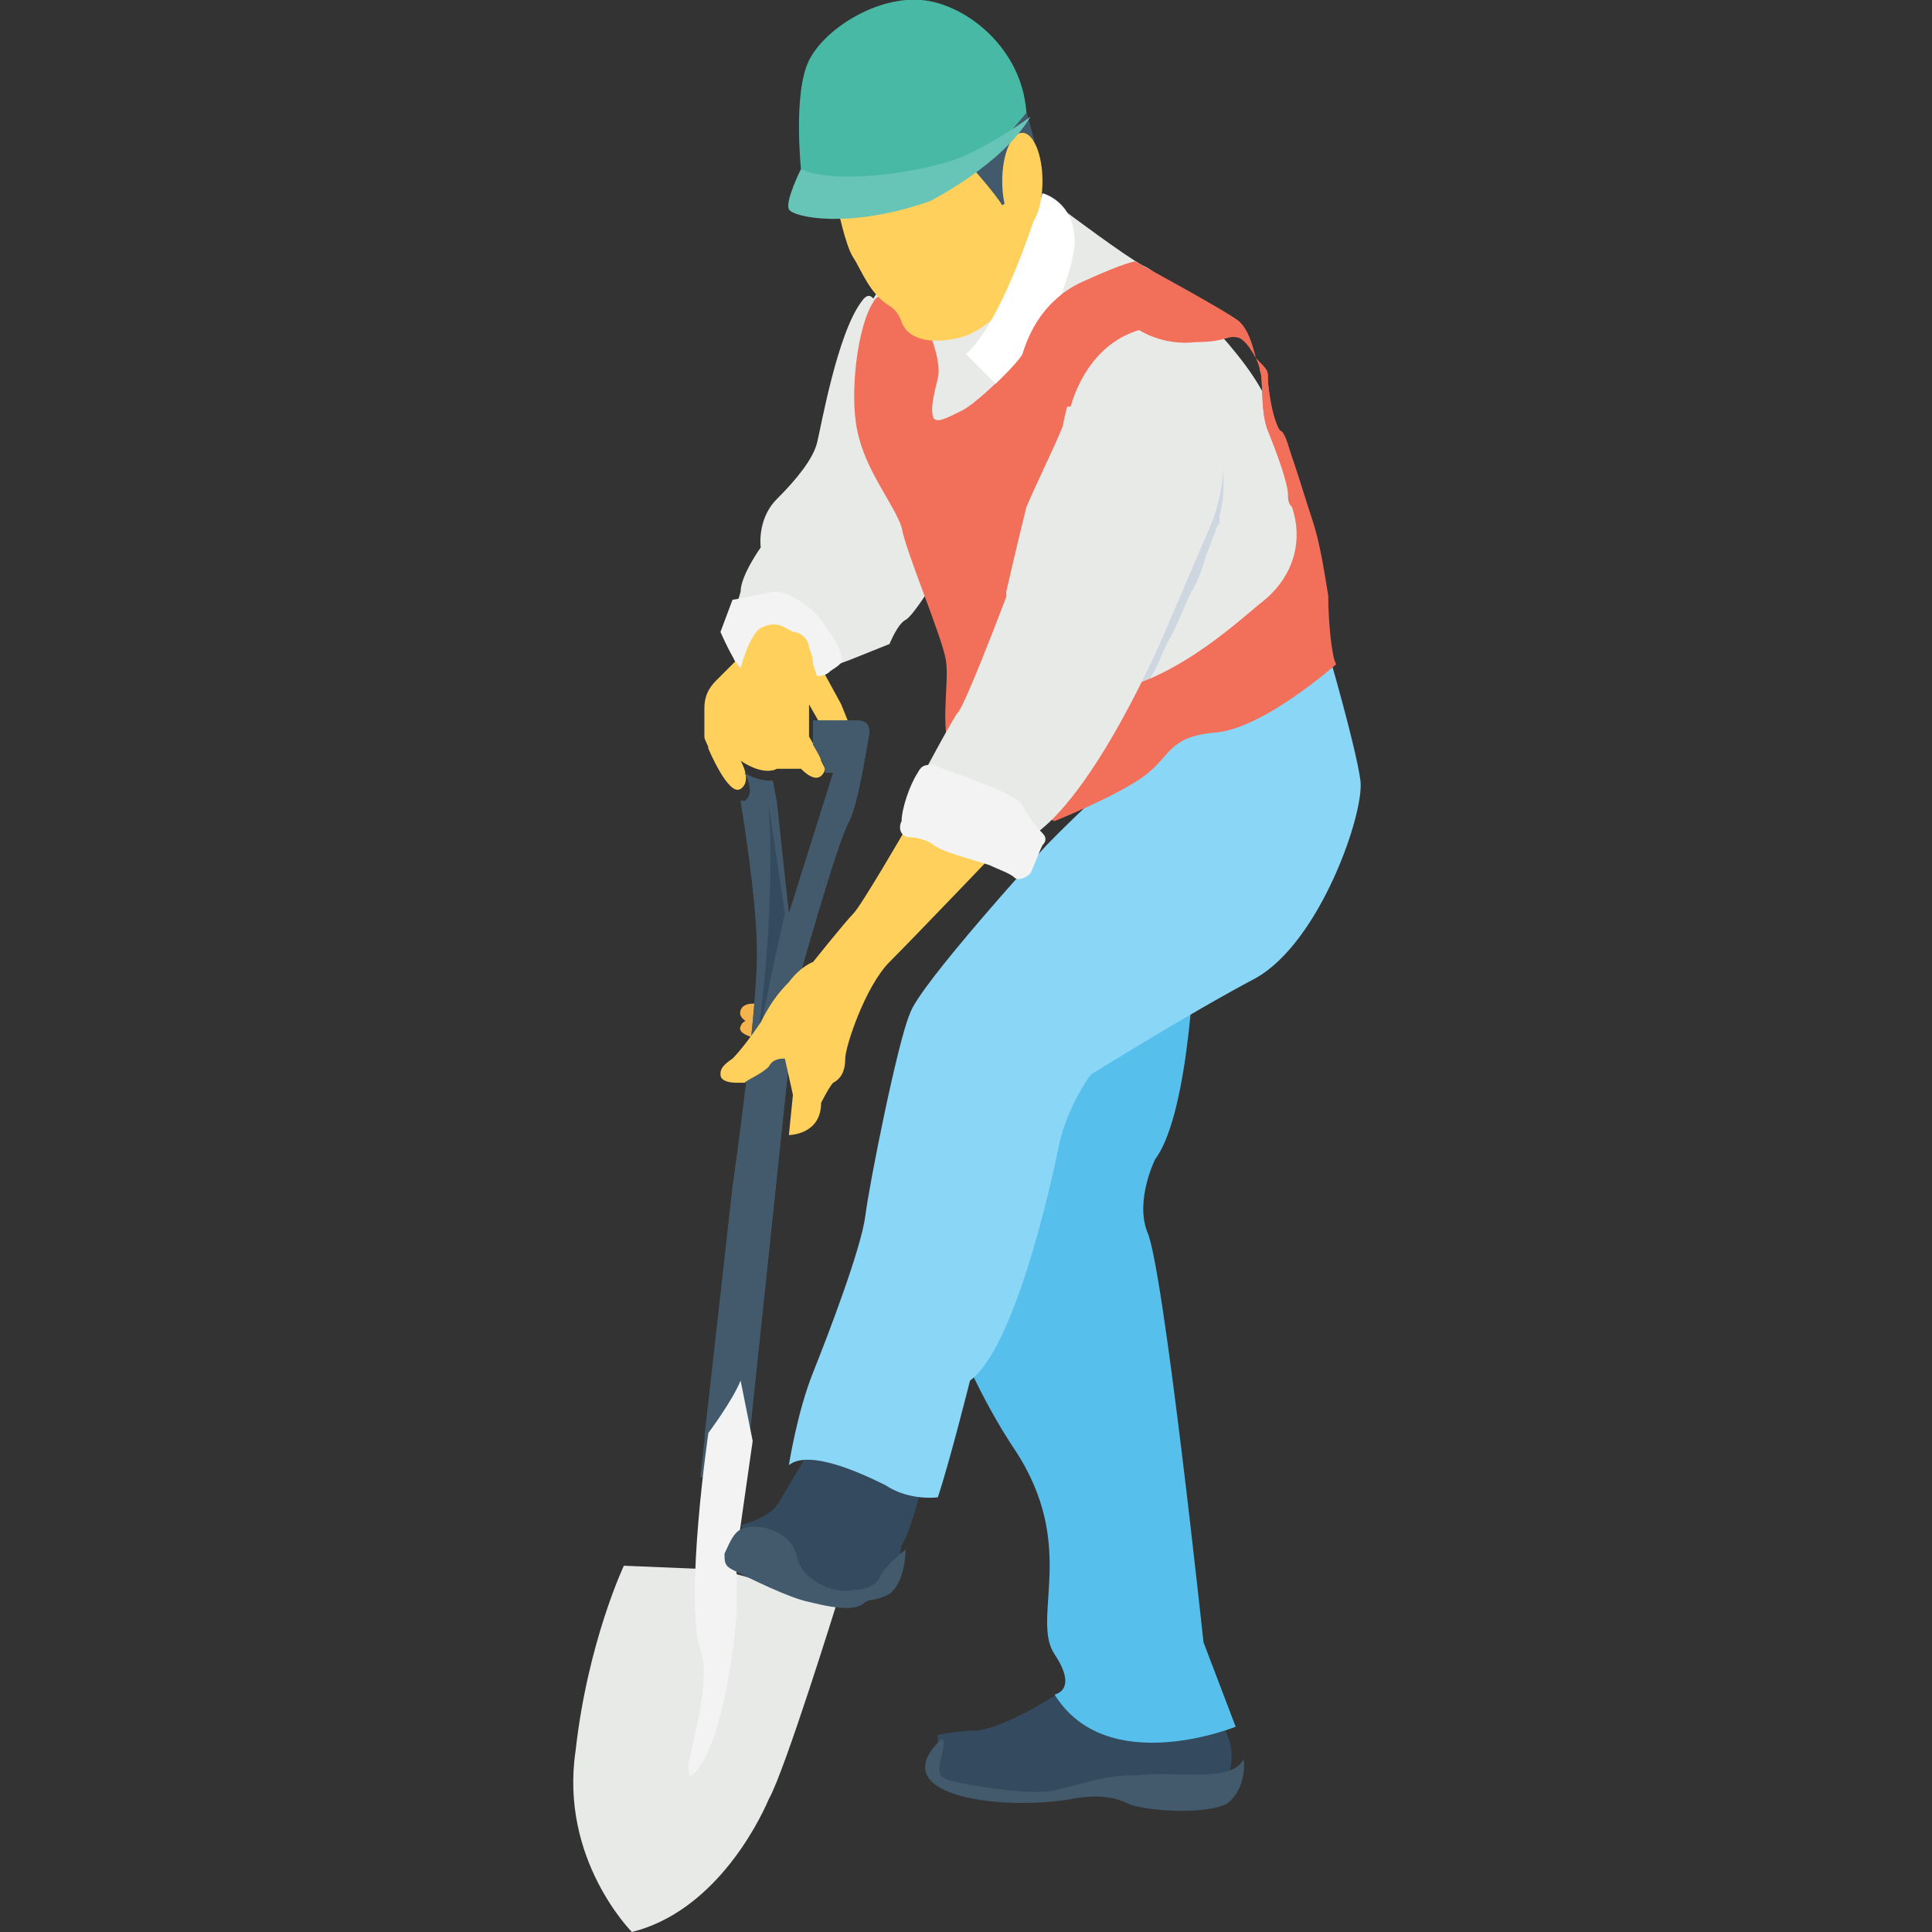 <?xml version="1.0" encoding="utf-8"?>
<!-- Generator: Adobe Illustrator 18.0.0, SVG Export Plug-In . SVG Version: 6.00 Build 0)  -->
<!DOCTYPE svg PUBLIC "-//W3C//DTD SVG 1.1//EN" "http://www.w3.org/Graphics/SVG/1.1/DTD/svg11.dtd">
<svg version="1.1" id="Layer_1" xmlns="http://www.w3.org/2000/svg" xmlns:xlink="http://www.w3.org/1999/xlink" x="0px" y="0px"
	 viewBox="0 0 48 48" enable-background="new 0 0 48 48" xml:space="preserve">
<rect x="0" y="0" width="48" height="48" fill="#333333" stroke="none"/>
<g>
	<g>
		<g>
			<g>
				<g>
					<g>
						<path fill="#F5B54C" d="M18.8,25.8c0,0-0.5-0.1-0.4-0.3c0.1-0.3,0.6-0.1,0.6-0.1L18.8,25.8z"/>
					</g>
				</g>
			</g>
			<g>
				<g>
					<g>
						<path fill="#F5B54C" d="M18.9,25.5c0,0-0.6-0.1-0.5-0.4c0.1-0.3,0.7-0.1,0.7-0.1L18.9,25.5z"/>
					</g>
				</g>
			</g>
		</g>
		<g>
			<g>
				<g>
					<g>
						<path fill="#344A5E" d="M18.4,37.9c0,0,0.7-0.2,0.9-0.5c0.2-0.3,1-1.7,1-1.7l1.9,0l0.8,0.8c0,0-0.3,1.4-0.6,1.9
							C22.3,39,22.3,39,22.3,39s-0.3,0.8-1.3,0.7c-1-0.2-1.5-0.4-1.6-0.4C19.3,39.2,18.4,37.9,18.4,37.9z"/>
					</g>
				</g>
			</g>
			<g>
				<g>
					<g>
						<path fill="#344A5E" d="M23.3,43.4l0-0.3c0,0,0.5-0.1,0.9-0.1c0.4,0,1.3-0.4,2.2-1c0.9-0.7,0.9-0.7,0.9-0.7l3,1.4
							c0,0,0.3,0.5,0.3,0.9c0,0.4-0.1,0.5-0.1,0.5l-3.5,0.4l-1.9,0.2C25.4,44.6,22.8,44.8,23.3,43.4z"/>
					</g>
				</g>
			</g>
			<g>
				<g>
					<g>
						<path fill="#56BFEB" d="M29.7,23.3c0,0-0.1,4.3-1,5.5c0,0-0.5,1-0.2,1.8c0.4,0.8,1.4,10.2,1.4,10.2l0.8,2.1
							c0,0-3.2,1.3-4.5-0.8c0,0,0.6-0.1,0-1c-0.6-0.9,0.6-2.7-1-5.1c-1.6-2.4-2.4-5.5-2.4-5.5L29.7,23.3z"/>
					</g>
				</g>
			</g>
			<g>
				<g>
					<g>
						<path fill="#8AD6F7" d="M33,16.2c0,0,0.7,2.4,0.8,3.2c0.1,0.8-1,4-2.6,4.9c-1.7,0.9-4.1,2.4-4.1,2.4s-0.6,0.8-0.8,1.8
							c-0.2,1-1.1,5-2.2,5.8c0,0-0.5,2-0.8,2.9c0,0-0.7,0.1-1.3-0.3c-0.6-0.3-1.9-0.9-2.4-0.5c0,0,0.2-1.3,0.6-2.3
							c0.4-1,1.2-3.1,1.3-3.9c0.1-0.8,0.8-4.3,1.1-5c0.2-0.7,3.4-4.2,3.4-4.2S30.6,16.2,33,16.2z"/>
					</g>
				</g>
			</g>
			<g>
				<g>
					<g>
						<path fill="#E8EAE8" d="M17.9,39l2.9,0.8c0,0-1.3,4.2-1.7,4.9c-0.3,0.7-1.4,2.8-3.4,3.3c0,0-1.8-1.8-1.4-4.5
							c0.3-2.7,1.2-4.6,1.2-4.6L17.9,39z"/>
					</g>
				</g>
			</g>
			<g>
				<g>
					<g>
						<path fill="#E8EAE8" d="M23.3,14.3c0,0-0.6,1-0.8,1.1c-0.2,0.1-0.4,0.6-0.4,0.6l-1,0.4l-0.8,0.3c0,0-1.6,0.9-2-0.2
							c0,0-0.2-0.3-0.2-0.8c0-0.4,0.2-0.6,0.3-1c0-0.4,0.5-1.1,0.5-1.1s-0.1-0.7,0.4-1.2c0.5-0.5,0.9-1,1-1.4
							c0.1-0.4,0.5-2.7,1.1-3.5c0.6-0.9,0.7,2.6,0.7,2.6L23.3,14.3"/>
					</g>
				</g>
			</g>
			<g>
				<g>
					<g>
						<path fill="#E8EAE8" d="M26.4,5.2c0,0,1.6,1.2,2,1.4c0.5,0.2,2.4,2,3,3.2c0.6,1.2,1.1,4.6,1.2,5.1c0,0,0,0,0,0
							c0.3,1.1-0.3,2.2-1.3,2.7l-1.7,0.7H25l-1,0.1c0,0-0.5-1.9-0.6-2.6c-0.2-0.7-0.6-1.6-0.6-1.6l-1.2-3.7c0,0-0.4-2-0.1-2.7
							s0.8-1.1,0.8-1.1L26.4,5.2z"/>
					</g>
				</g>
			</g>
			<g>
				<g>
					<g>
						<path fill="#CED6E0" d="M28.1,17.7c0.1-0.1,0.1-0.3,0.2-0.4c0.1-0.2,0.2-0.3,0.3-0.5c0.2-0.3,0.3-0.7,0.5-1
							c0.2-0.4,0.3-0.7,0.5-1.1c0.2-0.3,0.3-0.7,0.4-1c0.1-0.2,0.1-0.3,0.2-0.5c0-0.1,0.1-0.2,0.1-0.2c0,0,0-0.1,0-0.1
							c0,0,0-0.1,0-0.1c0.1-0.3,0.1-0.7,0.1-0.9c0-0.3,0-0.6-0.1-0.8c0-0.2-0.1-0.4-0.2-0.6c-0.1-0.2-0.1-0.3-0.2-0.3c0,0,0,0,0,0
							c0,0,0,0,0,0c0,0,0,0,0,0s0,0,0,0c0,0,0,0,0,0c0,0,0,0,0,0c0,0,0,0,0,0c0,0,0,0,0,0c0,0,0,0,0,0.1c0,0.1,0.1,0.1,0.1,0.2
							c0.1,0.2,0.1,0.4,0.1,0.6c0,0.2,0,0.5,0,0.8c0,0.3-0.1,0.6-0.2,0.9c0,0,0,0.1,0,0.1c0,0,0,0.1,0,0.1c0,0.1-0.1,0.2-0.1,0.2
							c-0.1,0.2-0.1,0.3-0.2,0.5c-0.1,0.3-0.3,0.7-0.5,1c-0.2,0.3-0.3,0.7-0.5,1c-0.2,0.4-0.3,0.7-0.5,1c-0.2,0.3-0.3,0.7-0.5,1
							c0,0,0,0,0,0H28.1z"/>
					</g>
				</g>
			</g>
			<g>
				<g>
					<g>
						<path fill="#F26F5A" d="M31.8,10.7c-0.2-0.3-0.3-1.1-0.3-1.3c0-0.2,0-0.2-0.3-0.5C31.1,8.5,31,8.2,30.8,8
							c-0.2-0.2-2.6-1.5-2.6-1.5S28,6.5,26.9,7s-1.4,1.5-1.5,1.8c-0.2,0.3-1.1,1.2-1.5,1.4c-0.4,0.2-0.6,0.3-0.7,0.2
							c-0.1-0.2,0-0.6,0.1-1c0.1-0.4-0.2-1.1-0.2-1.1S22,6.9,21.7,7.5c-0.4,0.6-0.6,2.3-0.4,3.2c0.2,1,0.9,1.8,1.1,2.4
							c0.1,0.6,1,2.7,1.1,3.3c0.1,0.6-0.2,1.8,0.2,2.5c0.3,0.7,2.5,1.5,2.5,1.5s1.5-0.6,2.2-1.1c0.7-0.5,0.6-1,1.8-1.1
							c1.2-0.1,3-1.7,3-1.7c-0.1-0.1-0.2-1-0.2-1.7c-0.1-0.6-0.2-1.3-0.4-1.9C32.3,12,32,10.9,31.8,10.7z M31.3,15
							c-0.5,0.4-2.4,2.2-4.2,2.2c-1.7,0-1.9,1.6-1.9,1.6L25,14.7c0,0,0.3-1.3,0.5-2.1c0.3-0.7,0.7-1.5,0.9-2
							c0.1-0.5,0.4-2.1,1.9-2.5c0,0,0.6,0.4,1.4,0.3c0.8,0,0.8-0.2,1.1-0.1C31,8.5,31.3,9,31.3,9.2c0.1,0.2,0,1,0.2,1.5
							c0.2,0.5,0.5,1.3,0.5,1.6c0,0.1,0,0.2,0.1,0.3C32.4,13.5,32.1,14.4,31.3,15C31.3,15,31.3,15,31.3,15z"/>
					</g>
				</g>
			</g>
			<g>
				<g>
					<g>
						<path fill="#E8EAE8" d="M30.1,13l-1.2,2.8c0,0-1.7,4-3.3,5l-2.7-1.5c0,0,0.8-1.5,0.9-1.6c0.2-0.2,1.5-3.6,1.9-4.8
							c0.3-1.2,0.5-2.5,1.6-2.9c1.1-0.5,2-0.2,2.5,0.1C30.6,10.4,30.5,12,30.1,13z"/>
					</g>
				</g>
			</g>
			<g>
				<g>
					<g>
						<path fill="#FFD15C" d="M20.8,5.1c0,0,0.2,1,0.4,1.3c0.2,0.3,0.4,0.9,0.9,1.2c0,0,0.2,0.1,0.3,0.4c0.1,0.3,0.5,0.6,1.4,0.4
							c0.9-0.2,1.8-1.4,2-2.2S24.9,3,24.9,3L20.8,5.1z"/>
					</g>
				</g>
			</g>
			<g>
				<g>
					<g>
						<path fill="#FFFFFF" d="M25.9,4.8c0,0-0.9,3.1-1.9,4l1.2,1.2c0,0,1.5-3,1.5-4C26.7,5,25.9,4.8,25.9,4.8z"/>
					</g>
				</g>
			</g>
			<g>
				<g>
					<g>
						<path fill="#425A6B" d="M23.1,3c0,0,1.5,1.6,1.8,2.1l0.3-0.2L25,4c0,0,0.1-0.9,0.7-0.5l-0.3-1.1L23.1,3z"/>
					</g>
				</g>
			</g>
			<g>
				<g>
					<g>
						<ellipse fill="#FFD15C" cx="25.4" cy="4.5" rx="0.5" ry="1.2"/>
					</g>
				</g>
			</g>
			<g>
				<g>
					<g>
						<g>
							<path fill="#48B9A5" d="M20.3,4.6l-0.4-0.4c0,0-0.2-1.9,0.2-2.7c0.4-0.8,1.7-1.6,2.8-1.5c1.1,0.1,2.5,1.2,2.6,2.8
								c0,0-1,1.3-1.7,1.4c-0.6,0.1-1.5,0.2-1.6,0.2C22.3,4.5,20.3,4.6,20.3,4.6z"/>
						</g>
					</g>
				</g>
				<g>
					<g>
						<g>
							<path fill="#67C5B8" d="M19.9,4.2c0,0-0.4,0.8-0.3,1c0.1,0.2,1.5,0.5,3.5-0.2c0,0,1.8-0.9,2.5-2.1c0,0-0.8,0.6-1.7,1
								C22.9,4.3,20.7,4.6,19.9,4.2z"/>
						</g>
					</g>
				</g>
			</g>
			<g>
				<g>
					<g>
						<path fill="#FFD15C" d="M18.6,15.8c0,0,0.3-0.4,0.7-0.5c0.4,0,1,0.2,1.1,0.9l-0.1,0.2l0.6,1.1l0.2,0.5l-0.6,0.2l-0.4-0.7
							l0,0.8c0,0,0.3,0.5,0.3,0.6l0.1,0.2c0,0-0.1,0.5-0.6,0l-0.6,0c0,0-0.3,0.2-0.9-0.2c0,0,0.3,0.5,0,0.7c-0.3,0.2-0.8-1-0.8-1
							c0-0.1-0.1-0.2-0.1-0.3l0-0.7c0-0.3,0.1-0.5,0.3-0.7l0.6-0.6L18.6,15.8z"/>
					</g>
				</g>
			</g>
			<g>
				<g>
					<g>
						<g>
							<path fill="#425A6B" d="M21.3,17.9l-0.2,0l-0.8,0l-0.1,0l0,0.6c0,0,0.3,0.5,0.3,0.6l0,0.1h0.2l-1.1,3.5l-0.4-3.3
								c-0.1,0-0.4,0-0.7-0.2c0,0,0.3,0.5,0,0.7c0,0-0.1,0-0.1,0c0.2,1.2,0.4,2.8,0.4,3.5c0.1,1.2-0.6,6.1-0.6,6.1l-0.8,7.2l1.1,0.1
								l1.3-12.3c0,0,1-3.6,1.3-4.1c0.2-0.4,0.4-1.6,0.5-2.2C21.6,18,21.5,17.9,21.3,17.9z"/>
						</g>
					</g>
				</g>
				<g>
					<g>
						<g>
							<path fill="#425A6B" d="M21.3,17.9l-0.2,0l-0.8,0l-0.1,0l0,0.6c0,0,0.3,0.5,0.3,0.6l0,0.1h0.2l-1.1,3.5l-0.3-2.8l-0.1-0.5
								c-0.1,0-0.4,0-0.7-0.2c0,0,0.3,0.5,0,0.7c0,0-0.1,0-0.1,0c0.2,1.2,0.4,2.8,0.4,3.5c0.1,1.2-0.6,6.1-0.6,6.1l-0.7,6.2
								c0,0,0.6-0.8,0.8-1.3l0.3,1.5l1.2-11.4c0,0,1-3.6,1.3-4.1c0.2-0.4,0.4-1.6,0.5-2.2C21.6,18,21.5,17.9,21.3,17.9z"/>
						</g>
					</g>
				</g>
			</g>
			<g>
				<g>
					<g>
						<path fill="#344A5E" d="M19.5,22.7c0,0-0.4,1.7-0.7,3.4l0.1-0.9c0.2-1.7,0.3-3.5,0.2-5.2L19.5,22.7z"/>
					</g>
				</g>
			</g>
			<g>
				<g>
					<g>
						<path fill="#F3F3F3" d="M17.6,35.6c0,0,0.6-0.8,0.8-1.3l0.3,1.5l-0.4,2.8c0,0,0,1,0,1.4c0,0.4-0.3,3.4-1.1,4.1
							c0,0-0.1,0.1-0.1-0.2c0-0.3,0.6-2.1,0.3-2.9C17,39.7,17.6,35.6,17.6,35.6z"/>
					</g>
				</g>
			</g>
			<g>
				<g>
					<g>
						<path fill="#425A6B" d="M23.4,43.2c0,0,0.1,0,0,0.4c-0.1,0.4-0.1,0.5,0.1,0.6c0.2,0.1,1.9,0.4,2.6,0.3
							c0.6-0.1,1.2-0.4,2.2-0.4c1-0.1,2.3,0.2,2.6-0.4c0,0,0.1,0.7-0.4,1.1C30,45.1,28.4,45,28,44.8s-0.9-0.2-1.4-0.1
							C24.8,45,21.9,44.6,23.4,43.2z"/>
					</g>
				</g>
			</g>
			<g>
				<g>
					<g>
						<path fill="#425A6B" d="M18.2,39C18,38.9,18,38.8,18,38.6c0.1-0.2,0.2-0.5,0.4-0.6c0.3-0.2,1.3,0,1.4,0.7
							c0.2,0.7,1.1,0.9,1.4,0.8c0.3,0,0.6-0.1,0.7-0.4c0.2-0.3,0.6-0.6,0.6-0.6s0,0.8-0.4,1.1c-0.4,0.2-0.4,0.1-0.6,0.2
							c-0.2,0.2-0.6,0.2-1.4,0C19.6,39.7,18.6,39.2,18.2,39z"/>
					</g>
				</g>
			</g>
		</g>
		<g>
			<g>
				<g>
					<path fill="#FFD15C" d="M17.9,26.7c0,0.1,0.1,0.2,0.4,0.2c0.1,0,0.1,0,0.2,0c0.1-0.1,0.4-0.2,0.6-0.4c0.1-0.2,0.3-0.2,0.4-0.2
						c0,0,0.2,0.9,0.2,0.9l-0.1,1c0,0,0.8,0,0.8-0.8c0,0,0.2-0.4,0.3-0.5c0.2-0.1,0.3-0.3,0.3-0.6c0-0.3,0.5-1.8,1.1-2.4
						c0.6-0.6,2.8-2.9,2.8-2.9l-2.4-0.4c0,0-1.1,1.9-1.3,2.1c-0.2,0.2-1,1.2-1,1.2s-0.3,0.1-0.6,0.5c-0.3,0.3-0.5,0.6-0.7,1
						c-0.2,0.3-0.5,0.7-0.7,0.9C17.9,26.5,17.9,26.6,17.9,26.7z"/>
				</g>
			</g>
		</g>
		<g>
			<g>
				<g>
					<path fill="#F3F3F3" d="M22.8,19.2c0.1-0.2,0.2-0.2,0.4-0.2c0.2,0.1,0.5,0.2,0.8,0.3c0.5,0.2,1.3,0.5,1.4,0.7
						c0.1,0.2,0.3,0.5,0.5,0.7c0.1,0.1,0.1,0.2,0,0.3c-0.1,0.2-0.2,0.5-0.3,0.7c-0.1,0.1-0.3,0.2-0.4,0.1c-0.1-0.1-0.4-0.2-0.6-0.3
						c-0.6-0.2-1.1-0.3-1.4-0.5c-0.1-0.1-0.4-0.2-0.6-0.2c-0.2,0-0.3-0.2-0.2-0.4C22.4,20.1,22.6,19.5,22.8,19.2z"/>
				</g>
			</g>
		</g>
	</g>
	<g>
		<g>
			<path fill="#F3F3F3" d="M18.4,16.6c0,0,0.2-0.8,0.5-1c0.4-0.2,0.6,0,0.8,0.1c0.2,0,0.4,0.2,0.4,0.4c0.1,0.2,0.1,0.4,0.1,0.4
				l0.1,0.3c0,0,0.2,0,0.3-0.1c0.1-0.1,0.4-0.2,0.3-0.4c0-0.2-0.3-0.6-0.5-0.9c-0.2-0.3-0.8-0.7-1.1-0.7c-0.2,0-1,0.2-1.1,0.2
				c0,0-0.3,0.8-0.3,0.8S18.2,16.4,18.4,16.6z"/>
		</g>
	</g>
	<g>
		<g>
			<g>
				<path fill="#F26F5A" d="M31.8,10.7c-0.2-0.3-0.3-1.1-0.3-1.3s0-0.2-0.3-0.5C31.1,8.5,31,8.2,30.8,8c-0.2-0.2-2.6-1.5-2.6-1.5
					S28,6.5,26.9,7c-1.1,0.5-1.4,1.5-1.5,1.8C25.3,9,24.6,9.7,24.2,10v0.1h2.4c0.2-0.7,0.7-1.6,1.7-1.9c0,0,0.6,0.4,1.4,0.3
					c0.8,0,0.8-0.2,1.1-0.1C31,8.5,31.3,9,31.3,9.2c0.1,0.2,0,1,0.2,1.5c0.1,0.2,0.2,0.5,0.3,0.7h0.3C32,11,31.9,10.7,31.8,10.7z"/>
			</g>
		</g>
	</g>
</g>
</svg>
